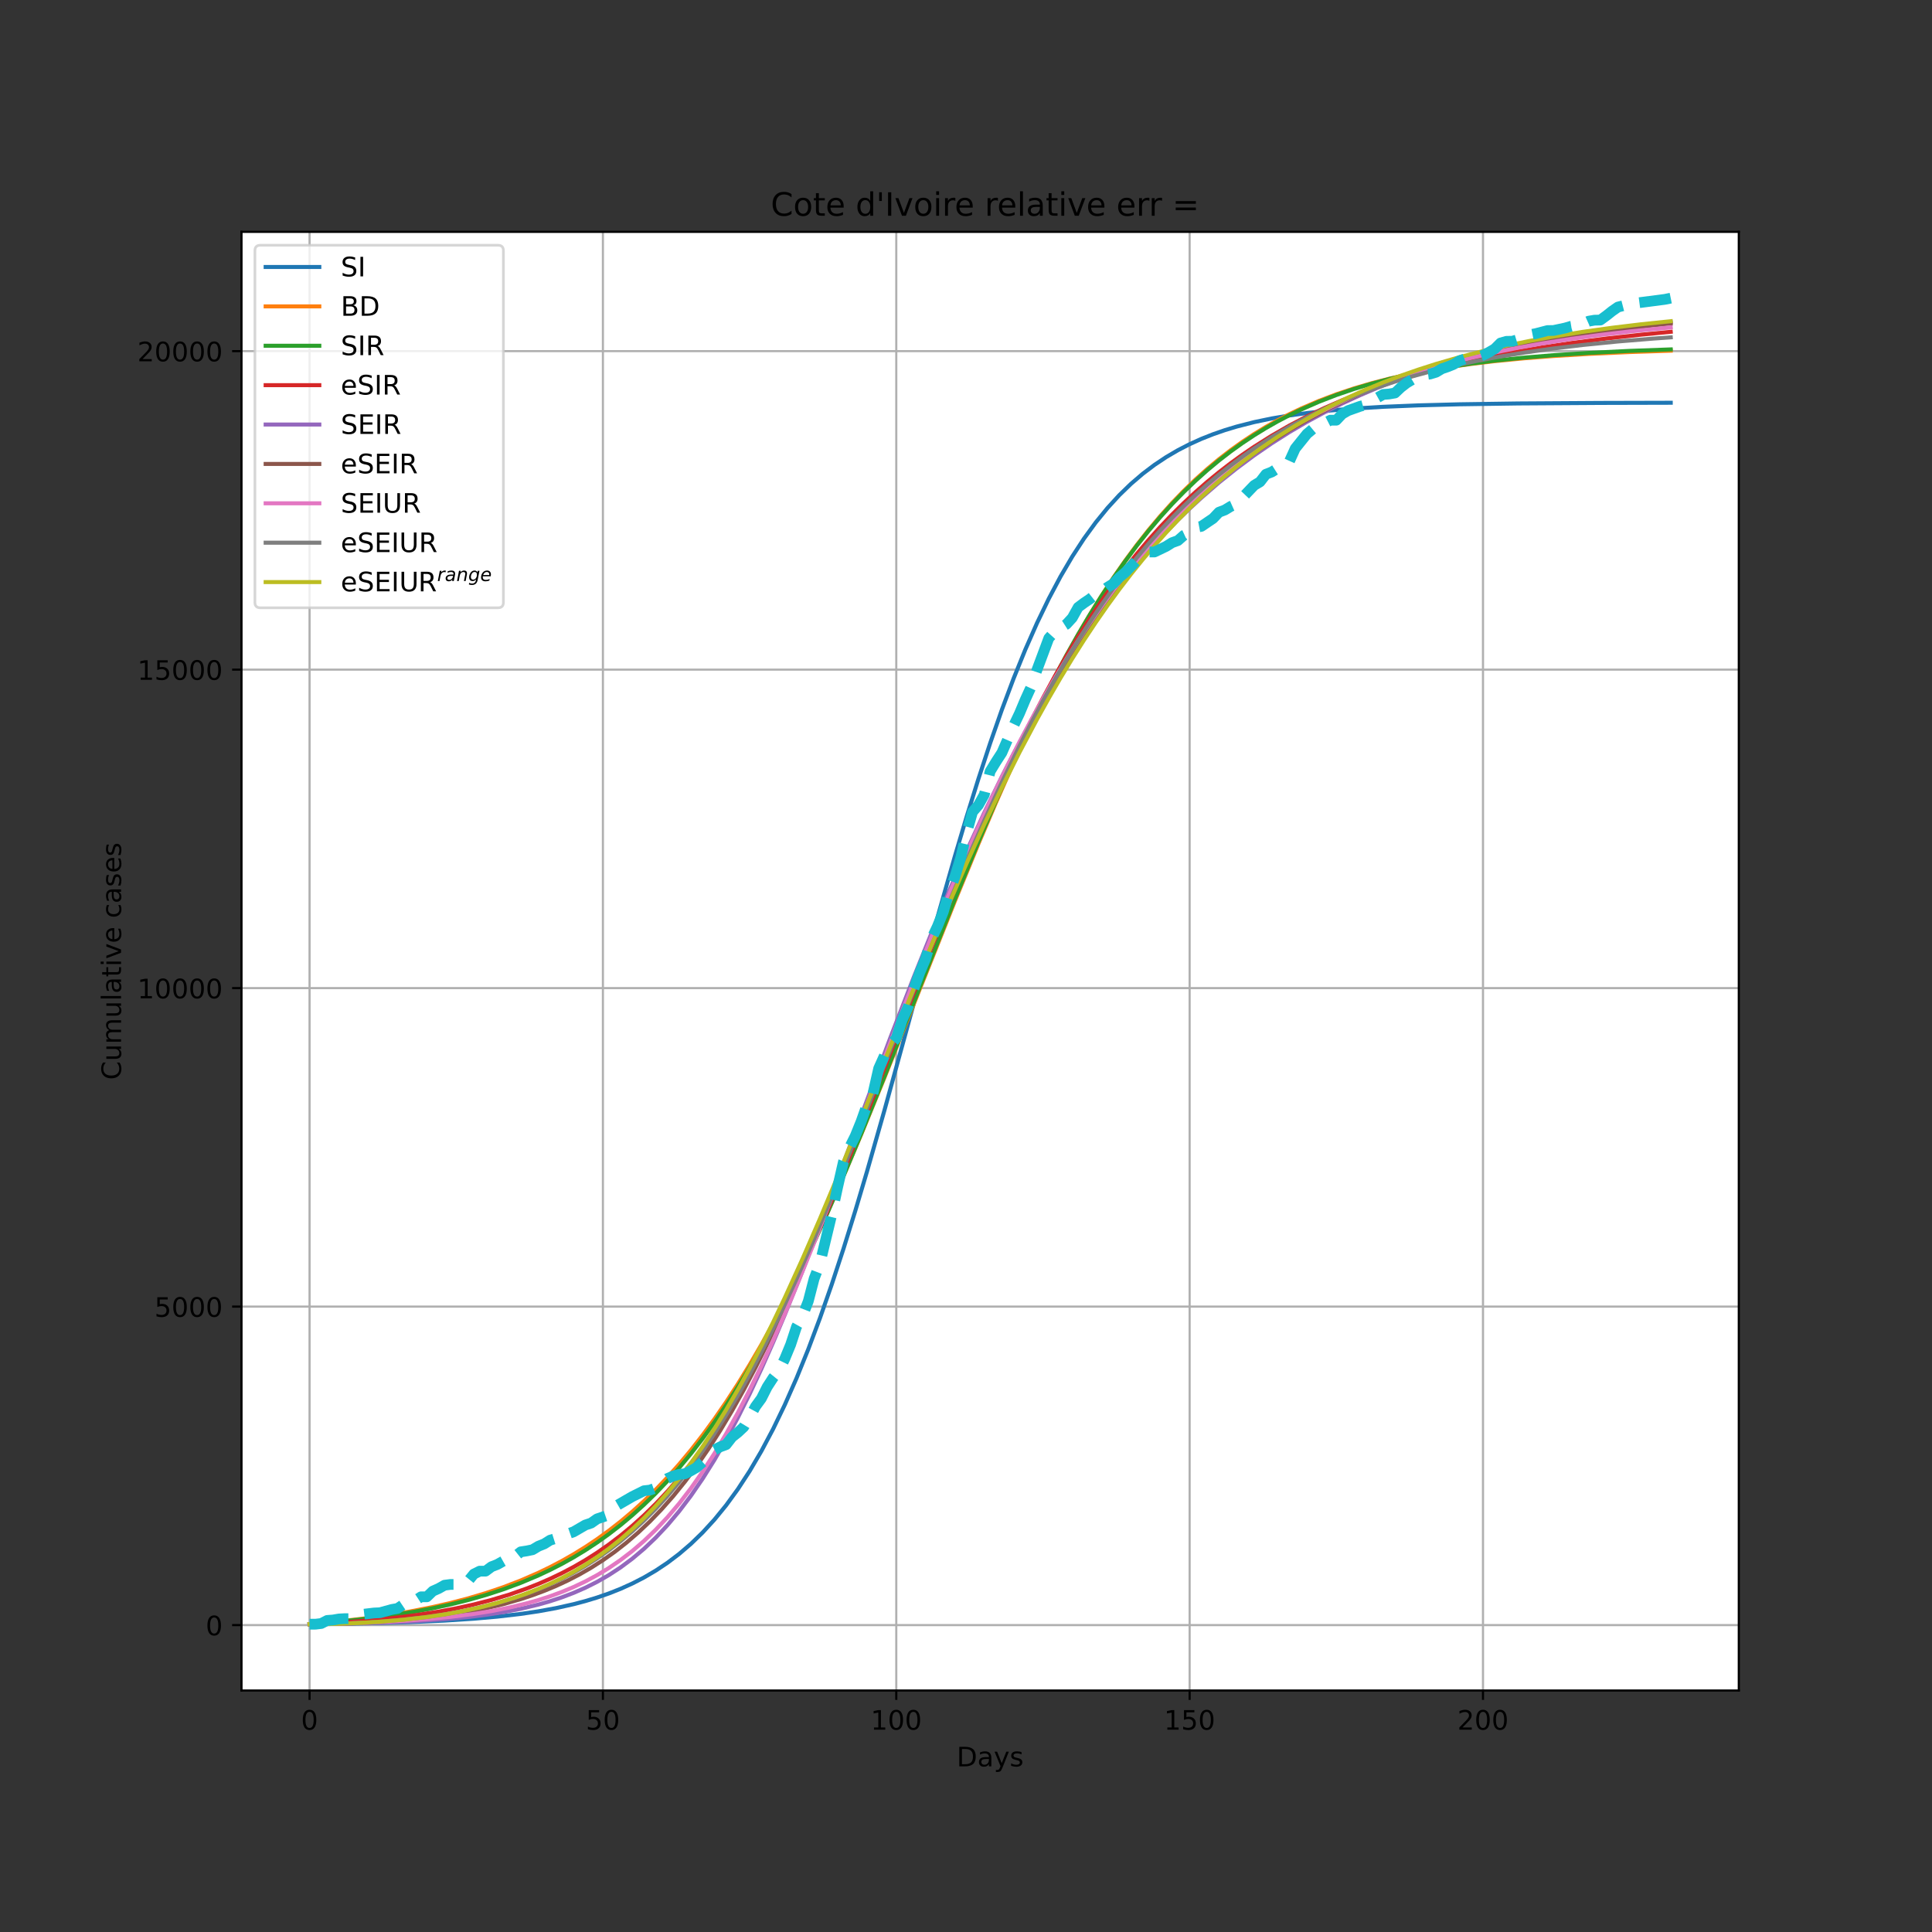 <?xml version="1.0" encoding="utf-8" standalone="no"?>
<!DOCTYPE svg PUBLIC "-//W3C//DTD SVG 1.1//EN"
  "http://www.w3.org/Graphics/SVG/1.1/DTD/svg11.dtd">
<!-- Created with matplotlib (https://matplotlib.org/) -->
<svg height="720pt" version="1.1" viewBox="0 0 720 720" width="720pt" xmlns="http://www.w3.org/2000/svg" xmlns:xlink="http://www.w3.org/1999/xlink">
 <rect x="0" y="0" width="720" height="720" fill="#333333" stroke="none"/>
 <defs>
  <style type="text/css">*{stroke-linecap:butt;stroke-linejoin:round;}</style>
 </defs>
 <g id="figure_1">
  <g id="patch_1">
   <path d="M 0 720 
L 720 720 
L 720 0 
L 0 0 
z
" style="fill:none;"/>
  </g>
  <g id="axes_1">
   <g id="patch_2">
    <path d="M 90 630 
L 648 630 
L 648 86.4 
L 90 86.4 
z
" style="fill:#ffffff;"/>
   </g>
   <g id="matplotlib.axis_1">
    <g id="xtick_1">
     <g id="line2d_1">
      <path clip-path="url(#p09c9e50682)" d="M 115.364 630 
L 115.364 86.4 
" style="fill:none;stroke:#b0b0b0;stroke-linecap:square;stroke-width:0.8;"/>
     </g>
     <g id="line2d_2">
      <defs>
       <path d="M 0 0 
L 0 3.5 
" id="mabd80fa9fd" style="stroke:#000000;stroke-width:0.8;"/>
      </defs>
      <g>
       <use style="stroke:#000000;stroke-width:0.8;" x="115.364" xlink:href="#mabd80fa9fd" y="630"/>
      </g>
     </g>
     <g id="text_1">
      <!-- 0 -->
      <g transform="translate(112.182 644.598)scale(0.1 -0.1)">
       <defs>
        <path d="M 31.781 66.406 
Q 24.172 66.406 20.328 58.906 
Q 16.5 51.422 16.5 36.375 
Q 16.5 21.391 20.328 13.891 
Q 24.172 6.391 31.781 6.391 
Q 39.453 6.391 43.281 13.891 
Q 47.125 21.391 47.125 36.375 
Q 47.125 51.422 43.281 58.906 
Q 39.453 66.406 31.781 66.406 
z
M 31.781 74.219 
Q 44.047 74.219 50.516 64.516 
Q 56.984 54.828 56.984 36.375 
Q 56.984 17.969 50.516 8.266 
Q 44.047 -1.422 31.781 -1.422 
Q 19.531 -1.422 13.062 8.266 
Q 6.594 17.969 6.594 36.375 
Q 6.594 54.828 13.062 64.516 
Q 19.531 74.219 31.781 74.219 
z
" id="DejaVuSans-48"/>
       </defs>
       <use xlink:href="#DejaVuSans-48"/>
      </g>
     </g>
    </g>
    <g id="xtick_2">
     <g id="line2d_3">
      <path clip-path="url(#p09c9e50682)" d="M 224.69 630 
L 224.69 86.4 
" style="fill:none;stroke:#b0b0b0;stroke-linecap:square;stroke-width:0.8;"/>
     </g>
     <g id="line2d_4">
      <g>
       <use style="stroke:#000000;stroke-width:0.8;" x="224.69" xlink:href="#mabd80fa9fd" y="630"/>
      </g>
     </g>
     <g id="text_2">
      <!-- 50 -->
      <g transform="translate(218.327 644.598)scale(0.1 -0.1)">
       <defs>
        <path d="M 10.797 72.906 
L 49.516 72.906 
L 49.516 64.594 
L 19.828 64.594 
L 19.828 46.734 
Q 21.969 47.469 24.109 47.828 
Q 26.266 48.188 28.422 48.188 
Q 40.625 48.188 47.75 41.5 
Q 54.891 34.812 54.891 23.391 
Q 54.891 11.625 47.562 5.094 
Q 40.234 -1.422 26.906 -1.422 
Q 22.312 -1.422 17.547 -0.641 
Q 12.797 0.141 7.719 1.703 
L 7.719 11.625 
Q 12.109 9.234 16.797 8.062 
Q 21.484 6.891 26.703 6.891 
Q 35.156 6.891 40.078 11.328 
Q 45.016 15.766 45.016 23.391 
Q 45.016 31 40.078 35.438 
Q 35.156 39.891 26.703 39.891 
Q 22.75 39.891 18.812 39.016 
Q 14.891 38.141 10.797 36.281 
z
" id="DejaVuSans-53"/>
       </defs>
       <use xlink:href="#DejaVuSans-53"/>
       <use x="63.623" xlink:href="#DejaVuSans-48"/>
      </g>
     </g>
    </g>
    <g id="xtick_3">
     <g id="line2d_5">
      <path clip-path="url(#p09c9e50682)" d="M 334.016 630 
L 334.016 86.4 
" style="fill:none;stroke:#b0b0b0;stroke-linecap:square;stroke-width:0.8;"/>
     </g>
     <g id="line2d_6">
      <g>
       <use style="stroke:#000000;stroke-width:0.8;" x="334.016" xlink:href="#mabd80fa9fd" y="630"/>
      </g>
     </g>
     <g id="text_3">
      <!-- 100 -->
      <g transform="translate(324.472 644.598)scale(0.1 -0.1)">
       <defs>
        <path d="M 12.406 8.297 
L 28.516 8.297 
L 28.516 63.922 
L 10.984 60.406 
L 10.984 69.391 
L 28.422 72.906 
L 38.281 72.906 
L 38.281 8.297 
L 54.391 8.297 
L 54.391 0 
L 12.406 0 
z
" id="DejaVuSans-49"/>
       </defs>
       <use xlink:href="#DejaVuSans-49"/>
       <use x="63.623" xlink:href="#DejaVuSans-48"/>
       <use x="127.246" xlink:href="#DejaVuSans-48"/>
      </g>
     </g>
    </g>
    <g id="xtick_4">
     <g id="line2d_7">
      <path clip-path="url(#p09c9e50682)" d="M 443.342 630 
L 443.342 86.4 
" style="fill:none;stroke:#b0b0b0;stroke-linecap:square;stroke-width:0.8;"/>
     </g>
     <g id="line2d_8">
      <g>
       <use style="stroke:#000000;stroke-width:0.8;" x="443.342" xlink:href="#mabd80fa9fd" y="630"/>
      </g>
     </g>
     <g id="text_4">
      <!-- 150 -->
      <g transform="translate(433.798 644.598)scale(0.1 -0.1)">
       <use xlink:href="#DejaVuSans-49"/>
       <use x="63.623" xlink:href="#DejaVuSans-53"/>
       <use x="127.246" xlink:href="#DejaVuSans-48"/>
      </g>
     </g>
    </g>
    <g id="xtick_5">
     <g id="line2d_9">
      <path clip-path="url(#p09c9e50682)" d="M 552.668 630 
L 552.668 86.4 
" style="fill:none;stroke:#b0b0b0;stroke-linecap:square;stroke-width:0.8;"/>
     </g>
     <g id="line2d_10">
      <g>
       <use style="stroke:#000000;stroke-width:0.8;" x="552.668" xlink:href="#mabd80fa9fd" y="630"/>
      </g>
     </g>
     <g id="text_5">
      <!-- 200 -->
      <g transform="translate(543.124 644.598)scale(0.1 -0.1)">
       <defs>
        <path d="M 19.188 8.297 
L 53.609 8.297 
L 53.609 0 
L 7.328 0 
L 7.328 8.297 
Q 12.938 14.109 22.625 23.891 
Q 32.328 33.688 34.812 36.531 
Q 39.547 41.844 41.422 45.531 
Q 43.312 49.219 43.312 52.781 
Q 43.312 58.594 39.234 62.25 
Q 35.156 65.922 28.609 65.922 
Q 23.969 65.922 18.812 64.312 
Q 13.672 62.703 7.812 59.422 
L 7.812 69.391 
Q 13.766 71.781 18.938 73 
Q 24.125 74.219 28.422 74.219 
Q 39.75 74.219 46.484 68.547 
Q 53.219 62.891 53.219 53.422 
Q 53.219 48.922 51.531 44.891 
Q 49.859 40.875 45.406 35.406 
Q 44.188 33.984 37.641 27.219 
Q 31.109 20.453 19.188 8.297 
z
" id="DejaVuSans-50"/>
       </defs>
       <use xlink:href="#DejaVuSans-50"/>
       <use x="63.623" xlink:href="#DejaVuSans-48"/>
       <use x="127.246" xlink:href="#DejaVuSans-48"/>
      </g>
     </g>
    </g>
    <g id="text_6">
     <!-- Days -->
     <g transform="translate(356.522 658.277)scale(0.1 -0.1)">
      <defs>
       <path d="M 19.672 64.797 
L 19.672 8.109 
L 31.594 8.109 
Q 46.688 8.109 53.688 14.938 
Q 60.688 21.781 60.688 36.531 
Q 60.688 51.172 53.688 57.984 
Q 46.688 64.797 31.594 64.797 
z
M 9.812 72.906 
L 30.078 72.906 
Q 51.266 72.906 61.172 64.094 
Q 71.094 55.281 71.094 36.531 
Q 71.094 17.672 61.125 8.828 
Q 51.172 0 30.078 0 
L 9.812 0 
z
" id="DejaVuSans-68"/>
       <path d="M 34.281 27.484 
Q 23.391 27.484 19.188 25 
Q 14.984 22.516 14.984 16.5 
Q 14.984 11.719 18.141 8.906 
Q 21.297 6.109 26.703 6.109 
Q 34.188 6.109 38.703 11.406 
Q 43.219 16.703 43.219 25.484 
L 43.219 27.484 
z
M 52.203 31.203 
L 52.203 0 
L 43.219 0 
L 43.219 8.297 
Q 40.141 3.328 35.547 0.953 
Q 30.953 -1.422 24.312 -1.422 
Q 15.922 -1.422 10.953 3.297 
Q 6 8.016 6 15.922 
Q 6 25.141 12.172 29.828 
Q 18.359 34.516 30.609 34.516 
L 43.219 34.516 
L 43.219 35.406 
Q 43.219 41.609 39.141 45 
Q 35.062 48.391 27.688 48.391 
Q 23 48.391 18.547 47.266 
Q 14.109 46.141 10.016 43.891 
L 10.016 52.203 
Q 14.938 54.109 19.578 55.047 
Q 24.219 56 28.609 56 
Q 40.484 56 46.344 49.844 
Q 52.203 43.703 52.203 31.203 
z
" id="DejaVuSans-97"/>
       <path d="M 32.172 -5.078 
Q 28.375 -14.844 24.75 -17.812 
Q 21.141 -20.797 15.094 -20.797 
L 7.906 -20.797 
L 7.906 -13.281 
L 13.188 -13.281 
Q 16.891 -13.281 18.938 -11.516 
Q 21 -9.766 23.484 -3.219 
L 25.094 0.875 
L 2.984 54.688 
L 12.5 54.688 
L 29.594 11.922 
L 46.688 54.688 
L 56.203 54.688 
z
" id="DejaVuSans-121"/>
       <path d="M 44.281 53.078 
L 44.281 44.578 
Q 40.484 46.531 36.375 47.5 
Q 32.281 48.484 27.875 48.484 
Q 21.188 48.484 17.844 46.438 
Q 14.5 44.391 14.5 40.281 
Q 14.5 37.156 16.891 35.375 
Q 19.281 33.594 26.516 31.984 
L 29.594 31.297 
Q 39.156 29.25 43.188 25.516 
Q 47.219 21.781 47.219 15.094 
Q 47.219 7.469 41.188 3.016 
Q 35.156 -1.422 24.609 -1.422 
Q 20.219 -1.422 15.453 -0.562 
Q 10.688 0.297 5.422 2 
L 5.422 11.281 
Q 10.406 8.688 15.234 7.391 
Q 20.062 6.109 24.812 6.109 
Q 31.156 6.109 34.562 8.281 
Q 37.984 10.453 37.984 14.406 
Q 37.984 18.062 35.516 20.016 
Q 33.062 21.969 24.703 23.781 
L 21.578 24.516 
Q 13.234 26.266 9.516 29.906 
Q 5.812 33.547 5.812 39.891 
Q 5.812 47.609 11.281 51.797 
Q 16.75 56 26.812 56 
Q 31.781 56 36.172 55.266 
Q 40.578 54.547 44.281 53.078 
z
" id="DejaVuSans-115"/>
      </defs>
      <use xlink:href="#DejaVuSans-68"/>
      <use x="77.002" xlink:href="#DejaVuSans-97"/>
      <use x="138.281" xlink:href="#DejaVuSans-121"/>
      <use x="197.461" xlink:href="#DejaVuSans-115"/>
     </g>
    </g>
   </g>
   <g id="matplotlib.axis_2">
    <g id="ytick_1">
     <g id="line2d_11">
      <path clip-path="url(#p09c9e50682)" d="M 90 605.623 
L 648 605.623 
" style="fill:none;stroke:#b0b0b0;stroke-linecap:square;stroke-width:0.8;"/>
     </g>
     <g id="line2d_12">
      <defs>
       <path d="M 0 0 
L -3.5 0 
" id="m3f71dd11ae" style="stroke:#000000;stroke-width:0.8;"/>
      </defs>
      <g>
       <use style="stroke:#000000;stroke-width:0.8;" x="90" xlink:href="#m3f71dd11ae" y="605.623"/>
      </g>
     </g>
     <g id="text_7">
      <!-- 0 -->
      <g transform="translate(76.638 609.422)scale(0.1 -0.1)">
       <use xlink:href="#DejaVuSans-48"/>
      </g>
     </g>
    </g>
    <g id="ytick_2">
     <g id="line2d_13">
      <path clip-path="url(#p09c9e50682)" d="M 90 486.932 
L 648 486.932 
" style="fill:none;stroke:#b0b0b0;stroke-linecap:square;stroke-width:0.8;"/>
     </g>
     <g id="line2d_14">
      <g>
       <use style="stroke:#000000;stroke-width:0.8;" x="90" xlink:href="#m3f71dd11ae" y="486.932"/>
      </g>
     </g>
     <g id="text_8">
      <!-- 5000 -->
      <g transform="translate(57.55 490.731)scale(0.1 -0.1)">
       <use xlink:href="#DejaVuSans-53"/>
       <use x="63.623" xlink:href="#DejaVuSans-48"/>
       <use x="127.246" xlink:href="#DejaVuSans-48"/>
       <use x="190.869" xlink:href="#DejaVuSans-48"/>
      </g>
     </g>
    </g>
    <g id="ytick_3">
     <g id="line2d_15">
      <path clip-path="url(#p09c9e50682)" d="M 90 368.241 
L 648 368.241 
" style="fill:none;stroke:#b0b0b0;stroke-linecap:square;stroke-width:0.8;"/>
     </g>
     <g id="line2d_16">
      <g>
       <use style="stroke:#000000;stroke-width:0.8;" x="90" xlink:href="#m3f71dd11ae" y="368.241"/>
      </g>
     </g>
     <g id="text_9">
      <!-- 10000 -->
      <g transform="translate(51.188 372.04)scale(0.1 -0.1)">
       <use xlink:href="#DejaVuSans-49"/>
       <use x="63.623" xlink:href="#DejaVuSans-48"/>
       <use x="127.246" xlink:href="#DejaVuSans-48"/>
       <use x="190.869" xlink:href="#DejaVuSans-48"/>
       <use x="254.492" xlink:href="#DejaVuSans-48"/>
      </g>
     </g>
    </g>
    <g id="ytick_4">
     <g id="line2d_17">
      <path clip-path="url(#p09c9e50682)" d="M 90 249.55 
L 648 249.55 
" style="fill:none;stroke:#b0b0b0;stroke-linecap:square;stroke-width:0.8;"/>
     </g>
     <g id="line2d_18">
      <g>
       <use style="stroke:#000000;stroke-width:0.8;" x="90" xlink:href="#m3f71dd11ae" y="249.55"/>
      </g>
     </g>
     <g id="text_10">
      <!-- 15000 -->
      <g transform="translate(51.188 253.349)scale(0.1 -0.1)">
       <use xlink:href="#DejaVuSans-49"/>
       <use x="63.623" xlink:href="#DejaVuSans-53"/>
       <use x="127.246" xlink:href="#DejaVuSans-48"/>
       <use x="190.869" xlink:href="#DejaVuSans-48"/>
       <use x="254.492" xlink:href="#DejaVuSans-48"/>
      </g>
     </g>
    </g>
    <g id="ytick_5">
     <g id="line2d_19">
      <path clip-path="url(#p09c9e50682)" d="M 90 130.859 
L 648 130.859 
" style="fill:none;stroke:#b0b0b0;stroke-linecap:square;stroke-width:0.8;"/>
     </g>
     <g id="line2d_20">
      <g>
       <use style="stroke:#000000;stroke-width:0.8;" x="90" xlink:href="#m3f71dd11ae" y="130.859"/>
      </g>
     </g>
     <g id="text_11">
      <!-- 20000 -->
      <g transform="translate(51.188 134.658)scale(0.1 -0.1)">
       <use xlink:href="#DejaVuSans-50"/>
       <use x="63.623" xlink:href="#DejaVuSans-48"/>
       <use x="127.246" xlink:href="#DejaVuSans-48"/>
       <use x="190.869" xlink:href="#DejaVuSans-48"/>
       <use x="254.492" xlink:href="#DejaVuSans-48"/>
      </g>
     </g>
    </g>
    <g id="text_12">
     <!-- Cumulative cases -->
     <g transform="translate(45.108 402.426)rotate(-90)scale(0.1 -0.1)">
      <defs>
       <path d="M 64.406 67.281 
L 64.406 56.891 
Q 59.422 61.531 53.781 63.812 
Q 48.141 66.109 41.797 66.109 
Q 29.297 66.109 22.656 58.469 
Q 16.016 50.828 16.016 36.375 
Q 16.016 21.969 22.656 14.328 
Q 29.297 6.688 41.797 6.688 
Q 48.141 6.688 53.781 8.984 
Q 59.422 11.281 64.406 15.922 
L 64.406 5.609 
Q 59.234 2.094 53.438 0.328 
Q 47.656 -1.422 41.219 -1.422 
Q 24.656 -1.422 15.125 8.703 
Q 5.609 18.844 5.609 36.375 
Q 5.609 53.953 15.125 64.078 
Q 24.656 74.219 41.219 74.219 
Q 47.75 74.219 53.531 72.484 
Q 59.328 70.75 64.406 67.281 
z
" id="DejaVuSans-67"/>
       <path d="M 8.5 21.578 
L 8.5 54.688 
L 17.484 54.688 
L 17.484 21.922 
Q 17.484 14.156 20.5 10.266 
Q 23.531 6.391 29.594 6.391 
Q 36.859 6.391 41.078 11.031 
Q 45.312 15.672 45.312 23.688 
L 45.312 54.688 
L 54.297 54.688 
L 54.297 0 
L 45.312 0 
L 45.312 8.406 
Q 42.047 3.422 37.719 1 
Q 33.406 -1.422 27.688 -1.422 
Q 18.266 -1.422 13.375 4.438 
Q 8.5 10.297 8.5 21.578 
z
M 31.109 56 
z
" id="DejaVuSans-117"/>
       <path d="M 52 44.188 
Q 55.375 50.25 60.062 53.125 
Q 64.75 56 71.094 56 
Q 79.641 56 84.281 50.016 
Q 88.922 44.047 88.922 33.016 
L 88.922 0 
L 79.891 0 
L 79.891 32.719 
Q 79.891 40.578 77.094 44.375 
Q 74.312 48.188 68.609 48.188 
Q 61.625 48.188 57.562 43.547 
Q 53.516 38.922 53.516 30.906 
L 53.516 0 
L 44.484 0 
L 44.484 32.719 
Q 44.484 40.625 41.703 44.406 
Q 38.922 48.188 33.109 48.188 
Q 26.219 48.188 22.156 43.531 
Q 18.109 38.875 18.109 30.906 
L 18.109 0 
L 9.078 0 
L 9.078 54.688 
L 18.109 54.688 
L 18.109 46.188 
Q 21.188 51.219 25.484 53.609 
Q 29.781 56 35.688 56 
Q 41.656 56 45.828 52.969 
Q 50 49.953 52 44.188 
z
" id="DejaVuSans-109"/>
       <path d="M 9.422 75.984 
L 18.406 75.984 
L 18.406 0 
L 9.422 0 
z
" id="DejaVuSans-108"/>
       <path d="M 18.312 70.219 
L 18.312 54.688 
L 36.812 54.688 
L 36.812 47.703 
L 18.312 47.703 
L 18.312 18.016 
Q 18.312 11.328 20.141 9.422 
Q 21.969 7.516 27.594 7.516 
L 36.812 7.516 
L 36.812 0 
L 27.594 0 
Q 17.188 0 13.234 3.875 
Q 9.281 7.766 9.281 18.016 
L 9.281 47.703 
L 2.688 47.703 
L 2.688 54.688 
L 9.281 54.688 
L 9.281 70.219 
z
" id="DejaVuSans-116"/>
       <path d="M 9.422 54.688 
L 18.406 54.688 
L 18.406 0 
L 9.422 0 
z
M 9.422 75.984 
L 18.406 75.984 
L 18.406 64.594 
L 9.422 64.594 
z
" id="DejaVuSans-105"/>
       <path d="M 2.984 54.688 
L 12.5 54.688 
L 29.594 8.797 
L 46.688 54.688 
L 56.203 54.688 
L 35.688 0 
L 23.484 0 
z
" id="DejaVuSans-118"/>
       <path d="M 56.203 29.594 
L 56.203 25.203 
L 14.891 25.203 
Q 15.484 15.922 20.484 11.062 
Q 25.484 6.203 34.422 6.203 
Q 39.594 6.203 44.453 7.469 
Q 49.312 8.734 54.109 11.281 
L 54.109 2.781 
Q 49.266 0.734 44.188 -0.344 
Q 39.109 -1.422 33.891 -1.422 
Q 20.797 -1.422 13.156 6.188 
Q 5.516 13.812 5.516 26.812 
Q 5.516 40.234 12.766 48.109 
Q 20.016 56 32.328 56 
Q 43.359 56 49.781 48.891 
Q 56.203 41.797 56.203 29.594 
z
M 47.219 32.234 
Q 47.125 39.594 43.094 43.984 
Q 39.062 48.391 32.422 48.391 
Q 24.906 48.391 20.391 44.141 
Q 15.875 39.891 15.188 32.172 
z
" id="DejaVuSans-101"/>
       <path id="DejaVuSans-32"/>
       <path d="M 48.781 52.594 
L 48.781 44.188 
Q 44.969 46.297 41.141 47.344 
Q 37.312 48.391 33.406 48.391 
Q 24.656 48.391 19.812 42.844 
Q 14.984 37.312 14.984 27.297 
Q 14.984 17.281 19.812 11.734 
Q 24.656 6.203 33.406 6.203 
Q 37.312 6.203 41.141 7.25 
Q 44.969 8.297 48.781 10.406 
L 48.781 2.094 
Q 45.016 0.344 40.984 -0.531 
Q 36.969 -1.422 32.422 -1.422 
Q 20.062 -1.422 12.781 6.344 
Q 5.516 14.109 5.516 27.297 
Q 5.516 40.672 12.859 48.328 
Q 20.219 56 33.016 56 
Q 37.156 56 41.109 55.141 
Q 45.062 54.297 48.781 52.594 
z
" id="DejaVuSans-99"/>
      </defs>
      <use xlink:href="#DejaVuSans-67"/>
      <use x="69.824" xlink:href="#DejaVuSans-117"/>
      <use x="133.203" xlink:href="#DejaVuSans-109"/>
      <use x="230.615" xlink:href="#DejaVuSans-117"/>
      <use x="293.994" xlink:href="#DejaVuSans-108"/>
      <use x="321.777" xlink:href="#DejaVuSans-97"/>
      <use x="383.057" xlink:href="#DejaVuSans-116"/>
      <use x="422.266" xlink:href="#DejaVuSans-105"/>
      <use x="450.049" xlink:href="#DejaVuSans-118"/>
      <use x="509.229" xlink:href="#DejaVuSans-101"/>
      <use x="570.752" xlink:href="#DejaVuSans-32"/>
      <use x="602.539" xlink:href="#DejaVuSans-99"/>
      <use x="657.52" xlink:href="#DejaVuSans-97"/>
      <use x="718.799" xlink:href="#DejaVuSans-115"/>
      <use x="770.898" xlink:href="#DejaVuSans-101"/>
      <use x="832.422" xlink:href="#DejaVuSans-115"/>
     </g>
    </g>
   </g>
   <g id="line2d_21">
    <path clip-path="url(#p09c9e50682)" d="M 115.364 605.291 
L 137.229 604.951 
L 152.534 604.524 
L 165.654 603.948 
L 176.586 603.244 
L 185.332 602.474 
L 194.078 601.459 
L 200.638 600.489 
L 207.197 599.298 
L 213.757 597.834 
L 218.13 596.678 
L 222.503 595.355 
L 226.876 593.842 
L 231.249 592.111 
L 235.622 590.136 
L 239.995 587.883 
L 244.368 585.318 
L 248.741 582.402 
L 253.114 579.092 
L 257.487 575.344 
L 261.861 571.109 
L 266.234 566.336 
L 270.607 560.973 
L 274.98 554.966 
L 279.353 548.265 
L 283.726 540.819 
L 288.099 532.584 
L 292.472 523.523 
L 296.845 513.607 
L 301.218 502.823 
L 305.591 491.174 
L 309.964 478.68 
L 314.337 465.382 
L 318.71 451.345 
L 323.083 436.656 
L 329.643 413.643 
L 338.389 381.84 
L 349.321 342.013 
L 355.881 319 
L 360.254 304.311 
L 364.627 290.275 
L 369 276.978 
L 373.373 264.484 
L 377.746 252.835 
L 382.119 242.052 
L 386.492 232.137 
L 390.865 223.076 
L 395.238 214.841 
L 399.611 207.396 
L 403.984 200.695 
L 408.357 194.69 
L 412.73 189.327 
L 417.103 184.554 
L 421.476 180.319 
L 425.85 176.571 
L 430.223 173.262 
L 434.596 170.346 
L 438.969 167.781 
L 443.342 165.528 
L 447.715 163.553 
L 452.088 161.823 
L 456.461 160.309 
L 460.834 158.986 
L 467.393 157.309 
L 473.953 155.943 
L 480.513 154.83 
L 487.072 153.926 
L 495.818 152.978 
L 504.564 152.261 
L 515.497 151.604 
L 528.616 151.067 
L 543.922 150.669 
L 565.787 150.352 
L 596.398 150.158 
L 622.636 150.092 
L 622.636 150.092 
" style="fill:none;stroke:#1f77b4;stroke-linecap:square;stroke-width:1.5;"/>
   </g>
   <g id="line2d_22">
    <path clip-path="url(#p09c9e50682)" d="M 115.364 605.291 
L 126.296 604.263 
L 135.042 603.257 
L 143.788 602.053 
L 152.534 600.614 
L 161.281 598.897 
L 167.84 597.395 
L 174.4 595.683 
L 180.959 593.734 
L 187.519 591.516 
L 194.078 588.996 
L 200.638 586.138 
L 205.011 584.024 
L 209.384 581.73 
L 213.757 579.241 
L 218.13 576.543 
L 222.503 573.623 
L 226.876 570.465 
L 231.249 567.054 
L 235.622 563.375 
L 239.995 559.413 
L 244.368 555.151 
L 248.741 550.574 
L 253.114 545.669 
L 257.487 540.422 
L 261.861 534.819 
L 266.234 528.849 
L 270.607 522.504 
L 274.98 515.775 
L 279.353 508.658 
L 283.726 501.152 
L 288.099 493.257 
L 292.472 484.978 
L 296.845 476.325 
L 301.218 467.31 
L 307.777 453.148 
L 314.337 438.288 
L 320.897 422.829 
L 329.643 401.49 
L 340.575 374.111 
L 355.881 335.733 
L 364.627 314.442 
L 371.187 299.032 
L 377.746 284.231 
L 384.306 270.136 
L 388.679 261.168 
L 393.052 252.565 
L 397.425 244.337 
L 401.798 236.494 
L 406.171 229.04 
L 410.544 221.976 
L 414.917 215.299 
L 419.29 209.004 
L 423.663 203.085 
L 428.036 197.53 
L 432.409 192.329 
L 436.782 187.469 
L 441.155 182.936 
L 445.528 178.715 
L 449.901 174.792 
L 454.274 171.15 
L 458.647 167.774 
L 463.02 164.649 
L 467.393 161.759 
L 471.766 159.091 
L 476.139 156.628 
L 480.513 154.359 
L 484.886 152.269 
L 491.445 149.442 
L 498.005 146.951 
L 504.564 144.759 
L 511.124 142.832 
L 517.683 141.14 
L 524.243 139.656 
L 530.803 138.355 
L 539.549 136.869 
L 548.295 135.625 
L 557.041 134.585 
L 567.973 133.523 
L 578.906 132.675 
L 592.025 131.881 
L 607.331 131.192 
L 622.636 130.691 
L 622.636 130.691 
" style="fill:none;stroke:#ff7f0e;stroke-linecap:square;stroke-width:1.5;"/>
   </g>
   <g id="line2d_23">
    <path clip-path="url(#p09c9e50682)" d="M 115.364 605.291 
L 126.296 604.351 
L 137.229 603.164 
L 145.975 601.995 
L 154.721 600.588 
L 161.281 599.35 
L 167.84 597.93 
L 174.4 596.303 
L 180.959 594.44 
L 187.519 592.311 
L 194.078 589.88 
L 200.638 587.109 
L 205.011 585.052 
L 209.384 582.812 
L 213.757 580.375 
L 218.13 577.726 
L 222.503 574.849 
L 226.876 571.73 
L 231.249 568.351 
L 235.622 564.697 
L 239.995 560.752 
L 244.368 556.498 
L 248.741 551.92 
L 253.114 547.002 
L 257.487 541.73 
L 261.861 536.091 
L 266.234 530.072 
L 270.607 523.665 
L 274.98 516.862 
L 279.353 509.659 
L 283.726 502.054 
L 288.099 494.05 
L 292.472 485.654 
L 296.845 476.875 
L 301.218 467.728 
L 307.777 453.364 
L 314.337 438.302 
L 320.897 422.652 
L 329.643 401.09 
L 342.762 367.965 
L 355.881 335.023 
L 364.627 313.765 
L 371.187 298.418 
L 377.746 283.708 
L 384.306 269.722 
L 388.679 260.834 
L 393.052 252.314 
L 397.425 244.17 
L 401.798 236.41 
L 406.171 229.036 
L 410.544 222.048 
L 414.917 215.442 
L 419.29 209.212 
L 423.663 203.35 
L 428.036 197.846 
L 432.409 192.687 
L 436.782 187.862 
L 441.155 183.356 
L 445.528 179.155 
L 449.901 175.243 
L 454.274 171.607 
L 458.647 168.231 
L 463.02 165.1 
L 467.393 162.199 
L 471.766 159.515 
L 476.139 157.033 
L 480.513 154.74 
L 484.886 152.624 
L 491.445 149.754 
L 498.005 147.215 
L 504.564 144.972 
L 511.124 142.994 
L 517.683 141.25 
L 524.243 139.714 
L 530.803 138.362 
L 539.549 136.811 
L 548.295 135.505 
L 557.041 134.407 
L 567.973 133.278 
L 578.906 132.371 
L 592.025 131.516 
L 607.331 130.765 
L 622.636 130.214 
L 622.636 130.214 
" style="fill:none;stroke:#2ca02c;stroke-linecap:square;stroke-width:1.5;"/>
   </g>
   <g id="line2d_24">
    <path clip-path="url(#p09c9e50682)" d="M 115.364 605.291 
L 126.296 604.702 
L 137.229 603.887 
L 145.975 603.032 
L 154.721 601.953 
L 163.467 600.601 
L 170.027 599.375 
L 176.586 597.935 
L 183.146 596.25 
L 189.705 594.283 
L 196.265 591.994 
L 200.638 590.268 
L 205.011 588.364 
L 209.384 586.267 
L 213.757 583.961 
L 218.13 581.429 
L 222.503 578.652 
L 226.876 575.613 
L 231.249 572.291 
L 235.622 568.668 
L 239.995 564.724 
L 244.368 560.439 
L 248.741 555.795 
L 253.114 550.773 
L 257.487 545.355 
L 261.861 539.528 
L 266.234 533.278 
L 270.607 526.595 
L 274.98 519.473 
L 279.353 511.907 
L 283.726 503.901 
L 288.099 495.461 
L 292.472 486.598 
L 296.845 477.331 
L 301.218 467.681 
L 307.777 452.556 
L 314.337 436.759 
L 323.083 414.902 
L 336.202 381.231 
L 347.135 353.265 
L 355.881 331.521 
L 362.44 315.806 
L 369 300.731 
L 375.56 286.388 
L 379.933 277.264 
L 384.306 268.508 
L 388.679 260.127 
L 393.052 252.125 
L 397.425 244.503 
L 401.798 237.257 
L 406.171 230.383 
L 410.544 223.872 
L 414.917 217.713 
L 419.29 211.896 
L 423.663 206.407 
L 428.036 201.233 
L 432.409 196.359 
L 436.782 191.772 
L 441.155 187.457 
L 445.528 183.399 
L 449.901 179.584 
L 454.274 175.999 
L 458.647 172.63 
L 463.02 169.464 
L 467.393 166.488 
L 473.953 162.358 
L 480.513 158.594 
L 487.072 155.162 
L 493.632 152.03 
L 500.191 149.171 
L 506.751 146.558 
L 513.31 144.169 
L 519.87 141.982 
L 528.616 139.348 
L 537.362 136.999 
L 546.108 134.902 
L 554.854 133.027 
L 563.6 131.346 
L 574.533 129.485 
L 585.466 127.855 
L 598.585 126.16 
L 611.704 124.706 
L 622.636 123.65 
L 622.636 123.65 
" style="fill:none;stroke:#d62728;stroke-linecap:square;stroke-width:1.5;"/>
   </g>
   <g id="line2d_25">
    <path clip-path="url(#p09c9e50682)" d="M 115.364 605.291 
L 126.296 605.155 
L 141.602 604.747 
L 154.721 604.169 
L 165.654 603.437 
L 174.4 602.614 
L 180.959 601.811 
L 187.519 600.805 
L 194.078 599.549 
L 200.638 597.981 
L 205.011 596.73 
L 209.384 595.285 
L 213.757 593.621 
L 218.13 591.707 
L 222.503 589.512 
L 226.876 587.001 
L 231.249 584.138 
L 235.622 580.883 
L 239.995 577.2 
L 244.368 573.047 
L 248.741 568.389 
L 253.114 563.19 
L 257.487 557.422 
L 261.861 551.06 
L 266.234 544.089 
L 270.607 536.504 
L 274.98 528.31 
L 279.353 519.524 
L 283.726 510.176 
L 288.099 500.306 
L 292.472 489.964 
L 299.031 473.701 
L 305.591 456.741 
L 314.337 433.461 
L 331.829 386.672 
L 340.575 364.075 
L 347.135 347.753 
L 353.694 332.072 
L 360.254 317.097 
L 366.813 302.867 
L 373.373 289.402 
L 377.746 280.854 
L 382.119 272.646 
L 386.492 264.776 
L 390.865 257.237 
L 395.238 250.024 
L 399.611 243.127 
L 403.984 236.54 
L 408.357 230.252 
L 412.73 224.254 
L 417.103 218.536 
L 421.476 213.088 
L 425.85 207.9 
L 430.223 202.962 
L 434.596 198.264 
L 438.969 193.795 
L 443.342 189.546 
L 447.715 185.508 
L 454.274 179.824 
L 460.834 174.563 
L 467.393 169.696 
L 473.953 165.195 
L 480.513 161.034 
L 487.072 157.189 
L 493.632 153.637 
L 500.191 150.357 
L 506.751 147.329 
L 513.31 144.534 
L 519.87 141.955 
L 526.429 139.575 
L 532.989 137.379 
L 541.735 134.715 
L 550.481 132.324 
L 559.227 130.178 
L 567.973 128.252 
L 576.719 126.525 
L 587.652 124.614 
L 598.585 122.946 
L 609.517 121.491 
L 622.636 119.988 
L 622.636 119.988 
" style="fill:none;stroke:#9467bd;stroke-linecap:square;stroke-width:1.5;"/>
   </g>
   <g id="line2d_26">
    <path clip-path="url(#p09c9e50682)" d="M 115.364 605.291 
L 124.11 605.2 
L 135.042 604.841 
L 143.788 604.349 
L 152.534 603.65 
L 161.281 602.707 
L 167.84 601.81 
L 174.4 600.72 
L 180.959 599.405 
L 187.519 597.827 
L 194.078 595.942 
L 198.451 594.491 
L 202.824 592.865 
L 207.197 591.046 
L 211.571 589.015 
L 215.944 586.752 
L 220.317 584.235 
L 224.69 581.441 
L 229.063 578.347 
L 233.436 574.928 
L 237.809 571.16 
L 242.182 567.017 
L 246.555 562.477 
L 250.928 557.517 
L 255.301 552.114 
L 259.674 546.252 
L 264.047 539.914 
L 268.42 533.091 
L 272.793 525.776 
L 277.166 517.969 
L 281.539 509.676 
L 285.912 500.911 
L 290.285 491.695 
L 294.658 482.055 
L 301.218 466.878 
L 307.777 450.974 
L 314.337 434.512 
L 325.27 406.358 
L 340.575 366.942 
L 349.321 345.176 
L 355.881 329.467 
L 362.44 314.395 
L 369 300.033 
L 375.56 286.427 
L 379.933 277.788 
L 384.306 269.498 
L 388.679 261.557 
L 393.052 253.961 
L 397.425 246.705 
L 401.798 239.781 
L 406.171 233.183 
L 410.544 226.899 
L 414.917 220.92 
L 419.29 215.234 
L 423.663 209.832 
L 428.036 204.7 
L 432.409 199.829 
L 436.782 195.206 
L 441.155 190.821 
L 445.528 186.662 
L 449.901 182.719 
L 454.274 178.982 
L 460.834 173.74 
L 467.393 168.905 
L 473.953 164.449 
L 480.513 160.341 
L 487.072 156.557 
L 493.632 153.07 
L 500.191 149.859 
L 506.751 146.901 
L 513.31 144.177 
L 519.87 141.669 
L 526.429 139.36 
L 535.176 136.563 
L 543.922 134.059 
L 552.668 131.816 
L 561.414 129.807 
L 570.16 128.009 
L 581.092 126.024 
L 592.025 124.294 
L 602.958 122.788 
L 616.077 121.236 
L 622.636 120.551 
L 622.636 120.551 
" style="fill:none;stroke:#8c564b;stroke-linecap:square;stroke-width:1.5;"/>
   </g>
   <g id="line2d_27">
    <path clip-path="url(#p09c9e50682)" d="M 115.364 605.291 
L 124.11 605.159 
L 137.229 604.724 
L 148.161 604.179 
L 159.094 603.406 
L 167.84 602.564 
L 176.586 601.455 
L 183.146 600.4 
L 189.705 599.109 
L 196.265 597.53 
L 200.638 596.289 
L 205.011 594.875 
L 209.384 593.265 
L 213.757 591.436 
L 218.13 589.361 
L 222.503 587.013 
L 226.876 584.362 
L 231.249 581.376 
L 235.622 578.023 
L 239.995 574.27 
L 244.368 570.085 
L 248.741 565.436 
L 253.114 560.294 
L 257.487 554.633 
L 261.861 548.432 
L 266.234 541.677 
L 270.607 534.357 
L 274.98 526.476 
L 279.353 518.04 
L 283.726 509.071 
L 288.099 499.596 
L 292.472 489.653 
L 296.845 479.289 
L 303.404 463.07 
L 309.964 446.228 
L 320.897 417.36 
L 336.202 376.912 
L 344.948 354.566 
L 351.508 338.422 
L 358.067 322.916 
L 364.627 308.115 
L 371.187 294.064 
L 375.56 285.126 
L 379.933 276.536 
L 384.306 268.294 
L 388.679 260.398 
L 393.052 252.845 
L 397.425 245.627 
L 401.798 238.739 
L 406.171 232.171 
L 410.544 225.915 
L 414.917 219.962 
L 419.29 214.3 
L 423.663 208.92 
L 428.036 203.811 
L 432.409 198.962 
L 436.782 194.362 
L 441.155 190 
L 445.528 185.868 
L 449.901 181.952 
L 454.274 178.245 
L 458.647 174.736 
L 465.207 169.823 
L 471.766 165.304 
L 478.326 161.15 
L 484.886 157.333 
L 491.445 153.827 
L 498.005 150.609 
L 504.564 147.656 
L 511.124 144.947 
L 517.683 142.463 
L 524.243 140.185 
L 530.803 138.098 
L 539.549 135.583 
L 548.295 133.346 
L 557.041 131.356 
L 565.787 129.587 
L 574.533 128.013 
L 585.466 126.291 
L 596.398 124.804 
L 607.331 123.522 
L 620.45 122.214 
L 622.636 122.018 
L 622.636 122.018 
" style="fill:none;stroke:#e377c2;stroke-linecap:square;stroke-width:1.5;"/>
   </g>
   <g id="line2d_28">
    <path clip-path="url(#p09c9e50682)" d="M 115.364 605.291 
L 124.11 605.182 
L 132.856 604.868 
L 141.602 604.346 
L 150.348 603.598 
L 159.094 602.588 
L 165.654 601.629 
L 172.213 600.469 
L 178.773 599.079 
L 185.332 597.422 
L 191.892 595.459 
L 196.265 593.958 
L 200.638 592.286 
L 205.011 590.428 
L 209.384 588.366 
L 213.757 586.084 
L 218.13 583.561 
L 222.503 580.78 
L 226.876 577.718 
L 231.249 574.357 
L 235.622 570.675 
L 239.995 566.65 
L 244.368 562.264 
L 248.741 557.495 
L 253.114 552.326 
L 257.487 546.74 
L 261.861 540.723 
L 266.234 534.264 
L 270.607 527.356 
L 274.98 519.994 
L 279.353 512.181 
L 283.726 503.923 
L 288.099 495.232 
L 292.472 486.126 
L 296.845 476.63 
L 303.404 461.717 
L 309.964 446.116 
L 316.524 429.97 
L 327.456 402.298 
L 344.948 357.816 
L 353.694 336.295 
L 360.254 320.732 
L 366.813 305.781 
L 373.373 291.519 
L 379.933 278.001 
L 384.306 269.421 
L 388.679 261.192 
L 393.052 253.318 
L 397.425 245.798 
L 401.798 238.629 
L 406.171 231.806 
L 410.544 225.321 
L 414.917 219.167 
L 419.29 213.334 
L 423.663 207.812 
L 428.036 202.588 
L 432.409 197.653 
L 436.782 192.994 
L 441.155 188.599 
L 445.528 184.456 
L 449.901 180.553 
L 454.274 176.878 
L 458.647 173.421 
L 463.02 170.169 
L 467.393 167.112 
L 473.953 162.869 
L 480.513 159.007 
L 487.072 155.494 
L 493.632 152.302 
L 500.191 149.401 
L 506.751 146.768 
L 513.31 144.377 
L 519.87 142.209 
L 526.429 140.242 
L 532.989 138.458 
L 541.735 136.336 
L 550.481 134.475 
L 559.227 132.844 
L 567.973 131.414 
L 578.906 129.872 
L 589.839 128.565 
L 602.958 127.256 
L 616.077 126.183 
L 622.636 125.722 
L 622.636 125.722 
" style="fill:none;stroke:#7f7f7f;stroke-linecap:square;stroke-width:1.5;"/>
   </g>
   <g id="line2d_29">
    <path clip-path="url(#p09c9e50682)" d="M 115.364 605.291 
L 124.11 605.186 
L 132.856 604.879 
L 141.602 604.366 
L 150.348 603.624 
L 159.094 602.615 
L 165.654 601.652 
L 172.213 600.482 
L 178.773 599.072 
L 185.332 597.388 
L 191.892 595.385 
L 196.265 593.85 
L 200.638 592.137 
L 205.011 590.23 
L 209.384 588.112 
L 213.757 585.764 
L 218.13 583.167 
L 222.503 580.301 
L 226.876 577.145 
L 231.249 573.679 
L 235.622 569.881 
L 239.995 565.731 
L 244.368 561.211 
L 248.741 556.299 
L 253.114 550.982 
L 257.487 545.242 
L 261.861 539.07 
L 266.234 532.457 
L 270.607 525.399 
L 274.98 517.897 
L 279.353 509.956 
L 283.726 501.588 
L 288.099 492.81 
L 292.472 483.644 
L 299.031 469.231 
L 305.591 454.126 
L 312.15 438.469 
L 320.897 417.003 
L 344.948 357.464 
L 353.694 336.675 
L 360.254 321.661 
L 366.813 307.236 
L 373.373 293.459 
L 379.933 280.371 
L 386.492 267.997 
L 390.865 260.149 
L 395.238 252.621 
L 399.611 245.413 
L 403.984 238.518 
L 408.357 231.932 
L 412.73 225.648 
L 417.103 219.658 
L 421.476 213.953 
L 425.85 208.524 
L 430.223 203.362 
L 434.596 198.457 
L 438.969 193.799 
L 443.342 189.378 
L 447.715 185.183 
L 452.088 181.206 
L 456.461 177.437 
L 463.02 172.151 
L 469.58 167.28 
L 476.139 162.794 
L 482.699 158.664 
L 489.259 154.866 
L 495.818 151.372 
L 502.378 148.161 
L 508.937 145.21 
L 515.497 142.5 
L 522.056 140.01 
L 528.616 137.724 
L 535.176 135.626 
L 543.922 133.094 
L 552.668 130.836 
L 561.414 128.823 
L 570.16 127.029 
L 578.906 125.429 
L 589.839 123.673 
L 600.771 122.153 
L 611.704 120.837 
L 622.636 119.699 
L 622.636 119.699 
" style="fill:none;stroke:#bcbd22;stroke-linecap:square;stroke-width:1.5;"/>
   </g>
   <g id="line2d_30">
    <path clip-path="url(#p09c9e50682)" d="M 115.364 605.291 
L 117.55 605.291 
L 119.737 605.03 
L 121.923 603.89 
L 124.11 603.724 
L 126.296 603.344 
L 128.483 603.226 
L 130.669 603.226 
L 132.856 601.706 
L 135.042 601.635 
L 139.415 601.113 
L 141.602 601.018 
L 145.975 599.807 
L 148.161 599.428 
L 150.348 597.956 
L 152.534 597.339 
L 154.721 596.508 
L 156.908 595.083 
L 159.094 595.083 
L 161.281 592.971 
L 163.467 591.998 
L 165.654 590.763 
L 167.84 590.478 
L 170.027 590.478 
L 172.213 590.098 
L 174.4 589.291 
L 176.586 586.609 
L 178.773 585.517 
L 180.959 585.517 
L 183.146 583.879 
L 185.332 583.024 
L 187.519 581.79 
L 189.705 580.057 
L 191.892 580.057 
L 194.078 578.324 
L 196.265 577.992 
L 198.451 577.541 
L 200.638 576.235 
L 202.824 575.357 
L 205.011 573.98 
L 207.197 573.292 
L 211.571 571.63 
L 213.757 570.871 
L 218.13 568.331 
L 220.317 567.595 
L 222.503 566.052 
L 226.876 564.556 
L 229.063 561.541 
L 235.622 557.743 
L 239.995 555.559 
L 242.182 555.322 
L 244.368 554.515 
L 246.555 552.663 
L 248.741 551.002 
L 250.928 550.052 
L 253.114 549.459 
L 255.301 549.221 
L 257.487 548.106 
L 259.674 546.824 
L 264.047 542.931 
L 266.234 540.343 
L 268.42 539.18 
L 270.607 538.373 
L 272.793 535.572 
L 274.98 533.839 
L 277.166 531.797 
L 279.353 528.189 
L 281.539 524.177 
L 283.726 521.186 
L 285.912 516.866 
L 288.099 513.495 
L 290.285 510.789 
L 292.472 506.374 
L 294.658 501.08 
L 296.845 494.434 
L 299.031 490.54 
L 301.218 484.938 
L 303.404 476.511 
L 305.591 470.814 
L 309.964 452.654 
L 312.15 442.447 
L 314.337 432.904 
L 316.524 427.777 
L 318.71 423.385 
L 320.897 417.997 
L 323.083 411.825 
L 325.27 407.789 
L 327.456 398.175 
L 329.643 393.309 
L 331.829 389.582 
L 334.016 386.899 
L 336.202 380.134 
L 338.389 375.315 
L 340.575 368.431 
L 342.762 362.449 
L 344.948 357.274 
L 347.135 349.915 
L 349.321 345.31 
L 351.508 339.898 
L 353.694 332.539 
L 355.881 326.699 
L 358.067 319.53 
L 360.254 310.249 
L 362.44 302.581 
L 364.627 300.065 
L 366.813 296.148 
L 369 287.46 
L 371.187 283.876 
L 373.373 280.505 
L 377.746 270.464 
L 379.933 265.882 
L 382.119 260.683 
L 384.306 255.888 
L 386.492 249.527 
L 390.865 237.824 
L 393.052 235.402 
L 397.425 232.625 
L 399.611 230.251 
L 401.798 226.334 
L 403.984 224.696 
L 406.171 223.225 
L 408.357 221.492 
L 410.544 220.59 
L 412.73 218.857 
L 414.917 217.527 
L 417.103 215.201 
L 419.29 213.373 
L 423.663 208.839 
L 425.85 206.869 
L 428.036 205.706 
L 430.223 205.706 
L 434.596 203.617 
L 436.782 202.24 
L 438.969 201.457 
L 441.155 199.534 
L 443.342 198.513 
L 445.528 196.567 
L 447.715 196.163 
L 452.088 193.196 
L 454.274 190.893 
L 456.461 190.062 
L 458.647 188.733 
L 460.834 187.76 
L 465.207 183.155 
L 467.393 180.876 
L 469.58 179.57 
L 471.766 176.745 
L 473.953 175.891 
L 476.139 174.514 
L 478.326 173.398 
L 480.513 171.95 
L 482.699 167.131 
L 487.072 161.695 
L 489.259 159.867 
L 491.445 158.989 
L 493.632 157.707 
L 495.818 156.591 
L 498.005 156.591 
L 500.191 154.289 
L 502.378 153.031 
L 506.751 151.464 
L 508.937 150.847 
L 511.124 149.85 
L 513.31 148.212 
L 515.497 147.001 
L 517.683 146.835 
L 519.87 146.455 
L 522.056 144.39 
L 524.243 142.705 
L 526.429 141.399 
L 528.616 140.355 
L 530.803 139.666 
L 532.989 139.381 
L 535.176 138.717 
L 537.362 137.411 
L 539.549 136.675 
L 541.735 135.773 
L 543.922 134.444 
L 546.108 133.66 
L 548.295 133.589 
L 550.481 133.162 
L 552.668 132.402 
L 554.854 131.287 
L 557.041 130.005 
L 559.227 127.821 
L 561.414 127.204 
L 563.6 127.18 
L 565.787 126.515 
L 567.973 125.708 
L 570.16 124.759 
L 572.346 124.331 
L 576.719 123.192 
L 578.906 123.168 
L 583.279 122.242 
L 585.466 121.601 
L 587.652 121.245 
L 589.839 120.676 
L 592.025 119.702 
L 594.212 119.323 
L 596.398 119.275 
L 598.585 117.685 
L 600.771 115.952 
L 602.958 114.432 
L 605.144 113.863 
L 607.331 113.863 
L 609.517 112.984 
L 620.45 111.56 
L 622.636 111.109 
L 622.636 111.109 
" style="fill:none;stroke:#17becf;stroke-dasharray:14.8,6.4;stroke-dashoffset:0;stroke-width:4;"/>
   </g>
   <g id="patch_3">
    <path d="M 90 630 
L 90 86.4 
" style="fill:none;stroke:#000000;stroke-linecap:square;stroke-linejoin:miter;stroke-width:0.8;"/>
   </g>
   <g id="patch_4">
    <path d="M 648 630 
L 648 86.4 
" style="fill:none;stroke:#000000;stroke-linecap:square;stroke-linejoin:miter;stroke-width:0.8;"/>
   </g>
   <g id="patch_5">
    <path d="M 90 630 
L 648 630 
" style="fill:none;stroke:#000000;stroke-linecap:square;stroke-linejoin:miter;stroke-width:0.8;"/>
   </g>
   <g id="patch_6">
    <path d="M 90 86.4 
L 648 86.4 
" style="fill:none;stroke:#000000;stroke-linecap:square;stroke-linejoin:miter;stroke-width:0.8;"/>
   </g>
   <g id="text_13">
    <!-- Cote d'Ivoire relative err =  -->
    <g transform="translate(287.243 80.4)scale(0.12 -0.12)">
     <defs>
      <path d="M 30.609 48.391 
Q 23.391 48.391 19.188 42.75 
Q 14.984 37.109 14.984 27.297 
Q 14.984 17.484 19.156 11.844 
Q 23.344 6.203 30.609 6.203 
Q 37.797 6.203 41.984 11.859 
Q 46.188 17.531 46.188 27.297 
Q 46.188 37.016 41.984 42.703 
Q 37.797 48.391 30.609 48.391 
z
M 30.609 56 
Q 42.328 56 49.016 48.375 
Q 55.719 40.766 55.719 27.297 
Q 55.719 13.875 49.016 6.219 
Q 42.328 -1.422 30.609 -1.422 
Q 18.844 -1.422 12.172 6.219 
Q 5.516 13.875 5.516 27.297 
Q 5.516 40.766 12.172 48.375 
Q 18.844 56 30.609 56 
z
" id="DejaVuSans-111"/>
      <path d="M 45.406 46.391 
L 45.406 75.984 
L 54.391 75.984 
L 54.391 0 
L 45.406 0 
L 45.406 8.203 
Q 42.578 3.328 38.25 0.953 
Q 33.938 -1.422 27.875 -1.422 
Q 17.969 -1.422 11.734 6.484 
Q 5.516 14.406 5.516 27.297 
Q 5.516 40.188 11.734 48.094 
Q 17.969 56 27.875 56 
Q 33.938 56 38.25 53.625 
Q 42.578 51.266 45.406 46.391 
z
M 14.797 27.297 
Q 14.797 17.391 18.875 11.75 
Q 22.953 6.109 30.078 6.109 
Q 37.203 6.109 41.297 11.75 
Q 45.406 17.391 45.406 27.297 
Q 45.406 37.203 41.297 42.844 
Q 37.203 48.484 30.078 48.484 
Q 22.953 48.484 18.875 42.844 
Q 14.797 37.203 14.797 27.297 
z
" id="DejaVuSans-100"/>
      <path d="M 17.922 72.906 
L 17.922 45.797 
L 9.625 45.797 
L 9.625 72.906 
z
" id="DejaVuSans-39"/>
      <path d="M 9.812 72.906 
L 19.672 72.906 
L 19.672 0 
L 9.812 0 
z
" id="DejaVuSans-73"/>
      <path d="M 41.109 46.297 
Q 39.594 47.172 37.812 47.578 
Q 36.031 48 33.891 48 
Q 26.266 48 22.188 43.047 
Q 18.109 38.094 18.109 28.812 
L 18.109 0 
L 9.078 0 
L 9.078 54.688 
L 18.109 54.688 
L 18.109 46.188 
Q 20.953 51.172 25.484 53.578 
Q 30.031 56 36.531 56 
Q 37.453 56 38.578 55.875 
Q 39.703 55.766 41.062 55.516 
z
" id="DejaVuSans-114"/>
      <path d="M 10.594 45.406 
L 73.188 45.406 
L 73.188 37.203 
L 10.594 37.203 
z
M 10.594 25.484 
L 73.188 25.484 
L 73.188 17.188 
L 10.594 17.188 
z
" id="DejaVuSans-61"/>
     </defs>
     <use xlink:href="#DejaVuSans-67"/>
     <use x="69.824" xlink:href="#DejaVuSans-111"/>
     <use x="131.006" xlink:href="#DejaVuSans-116"/>
     <use x="170.215" xlink:href="#DejaVuSans-101"/>
     <use x="231.738" xlink:href="#DejaVuSans-32"/>
     <use x="263.525" xlink:href="#DejaVuSans-100"/>
     <use x="327.002" xlink:href="#DejaVuSans-39"/>
     <use x="354.492" xlink:href="#DejaVuSans-73"/>
     <use x="383.984" xlink:href="#DejaVuSans-118"/>
     <use x="443.164" xlink:href="#DejaVuSans-111"/>
     <use x="504.346" xlink:href="#DejaVuSans-105"/>
     <use x="532.129" xlink:href="#DejaVuSans-114"/>
     <use x="570.992" xlink:href="#DejaVuSans-101"/>
     <use x="632.516" xlink:href="#DejaVuSans-32"/>
     <use x="664.303" xlink:href="#DejaVuSans-114"/>
     <use x="703.166" xlink:href="#DejaVuSans-101"/>
     <use x="764.689" xlink:href="#DejaVuSans-108"/>
     <use x="792.473" xlink:href="#DejaVuSans-97"/>
     <use x="853.752" xlink:href="#DejaVuSans-116"/>
     <use x="892.961" xlink:href="#DejaVuSans-105"/>
     <use x="920.744" xlink:href="#DejaVuSans-118"/>
     <use x="979.924" xlink:href="#DejaVuSans-101"/>
     <use x="1041.447" xlink:href="#DejaVuSans-32"/>
     <use x="1073.234" xlink:href="#DejaVuSans-101"/>
     <use x="1134.758" xlink:href="#DejaVuSans-114"/>
     <use x="1174.121" xlink:href="#DejaVuSans-114"/>
     <use x="1215.234" xlink:href="#DejaVuSans-32"/>
     <use x="1247.021" xlink:href="#DejaVuSans-61"/>
     <use x="1330.811" xlink:href="#DejaVuSans-32"/>
    </g>
   </g>
   <g id="legend_1">
    <g id="patch_7">
     <path d="M 97 226.503 
L 185.6 226.503 
Q 187.6 226.503 187.6 224.503 
L 187.6 93.4 
Q 187.6 91.4 185.6 91.4 
L 97 91.4 
Q 95 91.4 95 93.4 
L 95 224.503 
Q 95 226.503 97 226.503 
z
" style="fill:#ffffff;opacity:0.8;stroke:#cccccc;stroke-linejoin:miter;"/>
    </g>
    <g id="line2d_31">
     <path d="M 99 99.498 
L 119 99.498 
" style="fill:none;stroke:#1f77b4;stroke-linecap:square;stroke-width:1.5;"/>
    </g>
    <g id="line2d_32"/>
    <g id="text_14">
     <!-- SI -->
     <g transform="translate(127 102.998)scale(0.1 -0.1)">
      <defs>
       <path d="M 53.516 70.516 
L 53.516 60.891 
Q 47.906 63.578 42.922 64.891 
Q 37.938 66.219 33.297 66.219 
Q 25.25 66.219 20.875 63.094 
Q 16.5 59.969 16.5 54.203 
Q 16.5 49.359 19.406 46.891 
Q 22.312 44.438 30.422 42.922 
L 36.375 41.703 
Q 47.406 39.594 52.656 34.297 
Q 57.906 29 57.906 20.125 
Q 57.906 9.516 50.797 4.047 
Q 43.703 -1.422 29.984 -1.422 
Q 24.812 -1.422 18.969 -0.25 
Q 13.141 0.922 6.891 3.219 
L 6.891 13.375 
Q 12.891 10.016 18.656 8.297 
Q 24.422 6.594 29.984 6.594 
Q 38.422 6.594 43.016 9.906 
Q 47.609 13.234 47.609 19.391 
Q 47.609 24.75 44.312 27.781 
Q 41.016 30.812 33.5 32.328 
L 27.484 33.5 
Q 16.453 35.688 11.516 40.375 
Q 6.594 45.062 6.594 53.422 
Q 6.594 63.094 13.406 68.656 
Q 20.219 74.219 32.172 74.219 
Q 37.312 74.219 42.625 73.281 
Q 47.953 72.359 53.516 70.516 
z
" id="DejaVuSans-83"/>
      </defs>
      <use xlink:href="#DejaVuSans-83"/>
      <use x="63.477" xlink:href="#DejaVuSans-73"/>
     </g>
    </g>
    <g id="line2d_33">
     <path d="M 99 114.177 
L 119 114.177 
" style="fill:none;stroke:#ff7f0e;stroke-linecap:square;stroke-width:1.5;"/>
    </g>
    <g id="line2d_34"/>
    <g id="text_15">
     <!-- BD -->
     <g transform="translate(127 117.677)scale(0.1 -0.1)">
      <defs>
       <path d="M 19.672 34.812 
L 19.672 8.109 
L 35.5 8.109 
Q 43.453 8.109 47.281 11.406 
Q 51.125 14.703 51.125 21.484 
Q 51.125 28.328 47.281 31.562 
Q 43.453 34.812 35.5 34.812 
z
M 19.672 64.797 
L 19.672 42.828 
L 34.281 42.828 
Q 41.5 42.828 45.031 45.531 
Q 48.578 48.25 48.578 53.812 
Q 48.578 59.328 45.031 62.062 
Q 41.5 64.797 34.281 64.797 
z
M 9.812 72.906 
L 35.016 72.906 
Q 46.297 72.906 52.391 68.219 
Q 58.5 63.531 58.5 54.891 
Q 58.5 48.188 55.375 44.234 
Q 52.25 40.281 46.188 39.312 
Q 53.469 37.75 57.5 32.781 
Q 61.531 27.828 61.531 20.406 
Q 61.531 10.641 54.891 5.312 
Q 48.25 0 35.984 0 
L 9.812 0 
z
" id="DejaVuSans-66"/>
      </defs>
      <use xlink:href="#DejaVuSans-66"/>
      <use x="68.604" xlink:href="#DejaVuSans-68"/>
     </g>
    </g>
    <g id="line2d_35">
     <path d="M 99 128.855 
L 119 128.855 
" style="fill:none;stroke:#2ca02c;stroke-linecap:square;stroke-width:1.5;"/>
    </g>
    <g id="line2d_36"/>
    <g id="text_16">
     <!-- SIR -->
     <g transform="translate(127 132.355)scale(0.1 -0.1)">
      <defs>
       <path d="M 44.391 34.188 
Q 47.562 33.109 50.562 29.594 
Q 53.562 26.078 56.594 19.922 
L 66.609 0 
L 56 0 
L 46.688 18.703 
Q 43.062 26.031 39.672 28.422 
Q 36.281 30.812 30.422 30.812 
L 19.672 30.812 
L 19.672 0 
L 9.812 0 
L 9.812 72.906 
L 32.078 72.906 
Q 44.578 72.906 50.734 67.672 
Q 56.891 62.453 56.891 51.906 
Q 56.891 45.016 53.688 40.469 
Q 50.484 35.938 44.391 34.188 
z
M 19.672 64.797 
L 19.672 38.922 
L 32.078 38.922 
Q 39.203 38.922 42.844 42.219 
Q 46.484 45.516 46.484 51.906 
Q 46.484 58.297 42.844 61.547 
Q 39.203 64.797 32.078 64.797 
z
" id="DejaVuSans-82"/>
      </defs>
      <use xlink:href="#DejaVuSans-83"/>
      <use x="63.477" xlink:href="#DejaVuSans-73"/>
      <use x="92.969" xlink:href="#DejaVuSans-82"/>
     </g>
    </g>
    <g id="line2d_37">
     <path d="M 99 143.533 
L 119 143.533 
" style="fill:none;stroke:#d62728;stroke-linecap:square;stroke-width:1.5;"/>
    </g>
    <g id="line2d_38"/>
    <g id="text_17">
     <!-- eSIR -->
     <g transform="translate(127 147.033)scale(0.1 -0.1)">
      <use xlink:href="#DejaVuSans-101"/>
      <use x="61.523" xlink:href="#DejaVuSans-83"/>
      <use x="125" xlink:href="#DejaVuSans-73"/>
      <use x="154.492" xlink:href="#DejaVuSans-82"/>
     </g>
    </g>
    <g id="line2d_39">
     <path d="M 99 158.211 
L 119 158.211 
" style="fill:none;stroke:#9467bd;stroke-linecap:square;stroke-width:1.5;"/>
    </g>
    <g id="line2d_40"/>
    <g id="text_18">
     <!-- SEIR -->
     <g transform="translate(127 161.711)scale(0.1 -0.1)">
      <defs>
       <path d="M 9.812 72.906 
L 55.906 72.906 
L 55.906 64.594 
L 19.672 64.594 
L 19.672 43.016 
L 54.391 43.016 
L 54.391 34.719 
L 19.672 34.719 
L 19.672 8.297 
L 56.781 8.297 
L 56.781 0 
L 9.812 0 
z
" id="DejaVuSans-69"/>
      </defs>
      <use xlink:href="#DejaVuSans-83"/>
      <use x="63.477" xlink:href="#DejaVuSans-69"/>
      <use x="126.66" xlink:href="#DejaVuSans-73"/>
      <use x="156.152" xlink:href="#DejaVuSans-82"/>
     </g>
    </g>
    <g id="line2d_41">
     <path d="M 99 172.889 
L 119 172.889 
" style="fill:none;stroke:#8c564b;stroke-linecap:square;stroke-width:1.5;"/>
    </g>
    <g id="line2d_42"/>
    <g id="text_19">
     <!-- eSEIR -->
     <g transform="translate(127 176.389)scale(0.1 -0.1)">
      <use xlink:href="#DejaVuSans-101"/>
      <use x="61.523" xlink:href="#DejaVuSans-83"/>
      <use x="125" xlink:href="#DejaVuSans-69"/>
      <use x="188.184" xlink:href="#DejaVuSans-73"/>
      <use x="217.676" xlink:href="#DejaVuSans-82"/>
     </g>
    </g>
    <g id="line2d_43">
     <path d="M 99 187.567 
L 119 187.567 
" style="fill:none;stroke:#e377c2;stroke-linecap:square;stroke-width:1.5;"/>
    </g>
    <g id="line2d_44"/>
    <g id="text_20">
     <!-- SEIUR -->
     <g transform="translate(127 191.067)scale(0.1 -0.1)">
      <defs>
       <path d="M 8.688 72.906 
L 18.609 72.906 
L 18.609 28.609 
Q 18.609 16.891 22.844 11.734 
Q 27.094 6.594 36.625 6.594 
Q 46.094 6.594 50.344 11.734 
Q 54.594 16.891 54.594 28.609 
L 54.594 72.906 
L 64.5 72.906 
L 64.5 27.391 
Q 64.5 13.141 57.438 5.859 
Q 50.391 -1.422 36.625 -1.422 
Q 22.797 -1.422 15.734 5.859 
Q 8.688 13.141 8.688 27.391 
z
" id="DejaVuSans-85"/>
      </defs>
      <use xlink:href="#DejaVuSans-83"/>
      <use x="63.477" xlink:href="#DejaVuSans-69"/>
      <use x="126.66" xlink:href="#DejaVuSans-73"/>
      <use x="156.152" xlink:href="#DejaVuSans-85"/>
      <use x="229.346" xlink:href="#DejaVuSans-82"/>
     </g>
    </g>
    <g id="line2d_45">
     <path d="M 99 202.245 
L 119 202.245 
" style="fill:none;stroke:#7f7f7f;stroke-linecap:square;stroke-width:1.5;"/>
    </g>
    <g id="line2d_46"/>
    <g id="text_21">
     <!-- eSEIUR -->
     <g transform="translate(127 205.745)scale(0.1 -0.1)">
      <use xlink:href="#DejaVuSans-101"/>
      <use x="61.523" xlink:href="#DejaVuSans-83"/>
      <use x="125" xlink:href="#DejaVuSans-69"/>
      <use x="188.184" xlink:href="#DejaVuSans-73"/>
      <use x="217.676" xlink:href="#DejaVuSans-85"/>
      <use x="290.869" xlink:href="#DejaVuSans-82"/>
     </g>
    </g>
    <g id="line2d_47">
     <path d="M 99 216.923 
L 119 216.923 
" style="fill:none;stroke:#bcbd22;stroke-linecap:square;stroke-width:1.5;"/>
    </g>
    <g id="line2d_48"/>
    <g id="text_22">
     <!-- eSEIUR$^{range}$ -->
     <g transform="translate(127 220.423)scale(0.1 -0.1)">
      <defs>
       <path d="M 44.578 46.391 
Q 43.219 47.125 41.453 47.516 
Q 39.703 47.906 37.703 47.906 
Q 30.516 47.906 25.141 42.453 
Q 19.781 37.016 18.016 27.875 
L 12.5 0 
L 3.516 0 
L 14.203 54.688 
L 23.188 54.688 
L 21.484 46.188 
Q 25.047 50.922 30 53.453 
Q 34.969 56 40.578 56 
Q 42.047 56 43.453 55.828 
Q 44.875 55.672 46.297 55.281 
z
" id="DejaVuSans-Oblique-114"/>
       <path d="M 53.719 31.203 
L 47.609 0 
L 38.625 0 
L 40.281 8.297 
Q 36.328 3.422 31.266 1 
Q 26.219 -1.422 20.016 -1.422 
Q 13.031 -1.422 8.562 2.844 
Q 4.109 7.125 4.109 13.812 
Q 4.109 23.391 11.75 28.953 
Q 19.391 34.516 32.812 34.516 
L 45.312 34.516 
L 45.797 36.922 
Q 45.906 37.312 45.953 37.766 
Q 46 38.234 46 39.203 
Q 46 43.562 42.453 45.969 
Q 38.922 48.391 32.516 48.391 
Q 28.125 48.391 23.5 47.266 
Q 18.891 46.141 14.016 43.891 
L 15.578 52.203 
Q 20.656 54.109 25.516 55.047 
Q 30.375 56 34.906 56 
Q 44.578 56 49.625 51.797 
Q 54.688 47.609 54.688 39.594 
Q 54.688 37.984 54.438 35.812 
Q 54.203 33.641 53.719 31.203 
z
M 44 27.484 
L 35.016 27.484 
Q 23.969 27.484 18.672 24.531 
Q 13.375 21.578 13.375 15.375 
Q 13.375 11.078 16.078 8.641 
Q 18.797 6.203 23.578 6.203 
Q 30.906 6.203 36.375 11.453 
Q 41.844 16.703 43.609 25.484 
z
" id="DejaVuSans-Oblique-97"/>
       <path d="M 55.719 33.016 
L 49.312 0 
L 40.281 0 
L 46.688 32.672 
Q 47.125 34.969 47.359 36.719 
Q 47.609 38.484 47.609 39.5 
Q 47.609 43.609 45.016 45.891 
Q 42.438 48.188 37.797 48.188 
Q 30.562 48.188 25.344 43.375 
Q 20.125 38.578 18.5 30.328 
L 12.5 0 
L 3.516 0 
L 14.109 54.688 
L 23.094 54.688 
L 21.297 46.094 
Q 25.047 50.828 30.312 53.406 
Q 35.594 56 41.406 56 
Q 48.641 56 52.609 52.094 
Q 56.594 48.188 56.594 41.109 
Q 56.594 39.359 56.375 37.359 
Q 56.156 35.359 55.719 33.016 
z
" id="DejaVuSans-Oblique-110"/>
       <path d="M 59.625 54.688 
L 50.297 6.781 
Q 47.609 -7.125 40.016 -13.953 
Q 32.422 -20.797 19.578 -20.797 
Q 14.844 -20.797 10.781 -20.094 
Q 6.734 -19.391 3.219 -17.922 
L 4.891 -9.188 
Q 8.203 -11.328 11.906 -12.344 
Q 15.625 -13.375 19.828 -13.375 
Q 28.375 -13.375 33.859 -8.703 
Q 39.359 -4.047 41.109 4.688 
L 41.891 8.797 
Q 38.141 4.5 33.156 2.25 
Q 28.172 0 22.406 0 
Q 14.109 0 9.344 5.484 
Q 4.594 10.984 4.594 20.609 
Q 4.594 28.172 7.469 35.422 
Q 10.359 42.672 15.578 48.297 
Q 19.047 52 23.656 54 
Q 28.266 56 33.297 56 
Q 38.812 56 42.906 53.438 
Q 47.016 50.875 49.031 46.188 
L 50.594 54.688 
z
M 46.094 34.625 
Q 46.094 41.266 42.969 44.875 
Q 39.844 48.484 34.078 48.484 
Q 30.516 48.484 27.297 47.062 
Q 24.078 45.656 21.781 43.109 
Q 18.062 38.922 15.984 33.234 
Q 13.922 27.547 13.922 21.484 
Q 13.922 14.75 17.062 11.125 
Q 20.219 7.516 26.125 7.516 
Q 34.672 7.516 40.375 15.25 
Q 46.094 23 46.094 34.625 
z
" id="DejaVuSans-Oblique-103"/>
       <path d="M 48.094 32.234 
Q 48.25 33.016 48.312 33.844 
Q 48.391 34.672 48.391 35.5 
Q 48.391 41.453 44.891 44.922 
Q 41.406 48.391 35.406 48.391 
Q 28.719 48.391 23.578 44.156 
Q 18.453 39.938 15.828 32.172 
z
M 55.906 25.203 
L 14.109 25.203 
Q 13.812 23.344 13.719 22.266 
Q 13.625 21.188 13.625 20.406 
Q 13.625 13.625 17.797 9.906 
Q 21.969 6.203 29.594 6.203 
Q 35.453 6.203 40.672 7.516 
Q 45.906 8.844 50.391 11.375 
L 48.688 2.484 
Q 43.844 0.531 38.688 -0.438 
Q 33.547 -1.422 28.219 -1.422 
Q 16.844 -1.422 10.719 4.016 
Q 4.594 9.469 4.594 19.484 
Q 4.594 28.031 7.641 35.375 
Q 10.688 42.719 16.609 48.484 
Q 20.406 52.094 25.656 54.047 
Q 30.906 56 36.812 56 
Q 46.094 56 51.578 50.438 
Q 57.078 44.875 57.078 35.5 
Q 57.078 33.25 56.781 30.688 
Q 56.5 28.125 55.906 25.203 
z
" id="DejaVuSans-Oblique-101"/>
      </defs>
      <use transform="translate(0 0.519)" xlink:href="#DejaVuSans-101"/>
      <use transform="translate(61.523 0.519)" xlink:href="#DejaVuSans-83"/>
      <use transform="translate(125 0.519)" xlink:href="#DejaVuSans-69"/>
      <use transform="translate(188.184 0.519)" xlink:href="#DejaVuSans-73"/>
      <use transform="translate(217.676 0.519)" xlink:href="#DejaVuSans-85"/>
      <use transform="translate(288.619 0.519)" xlink:href="#DejaVuSans-82"/>
      <use transform="translate(359.059 38.8)scale(0.7)" xlink:href="#DejaVuSans-Oblique-114"/>
      <use transform="translate(387.838 38.8)scale(0.7)" xlink:href="#DejaVuSans-Oblique-97"/>
      <use transform="translate(430.733 38.8)scale(0.7)" xlink:href="#DejaVuSans-Oblique-110"/>
      <use transform="translate(475.099 38.8)scale(0.7)" xlink:href="#DejaVuSans-Oblique-103"/>
      <use transform="translate(519.532 38.8)scale(0.7)" xlink:href="#DejaVuSans-Oblique-101"/>
     </g>
    </g>
   </g>
  </g>
 </g>
 <defs>
  <clipPath id="p09c9e50682">
   <rect height="543.6" width="558" x="90" y="86.4"/>
  </clipPath>
 </defs>
</svg>
